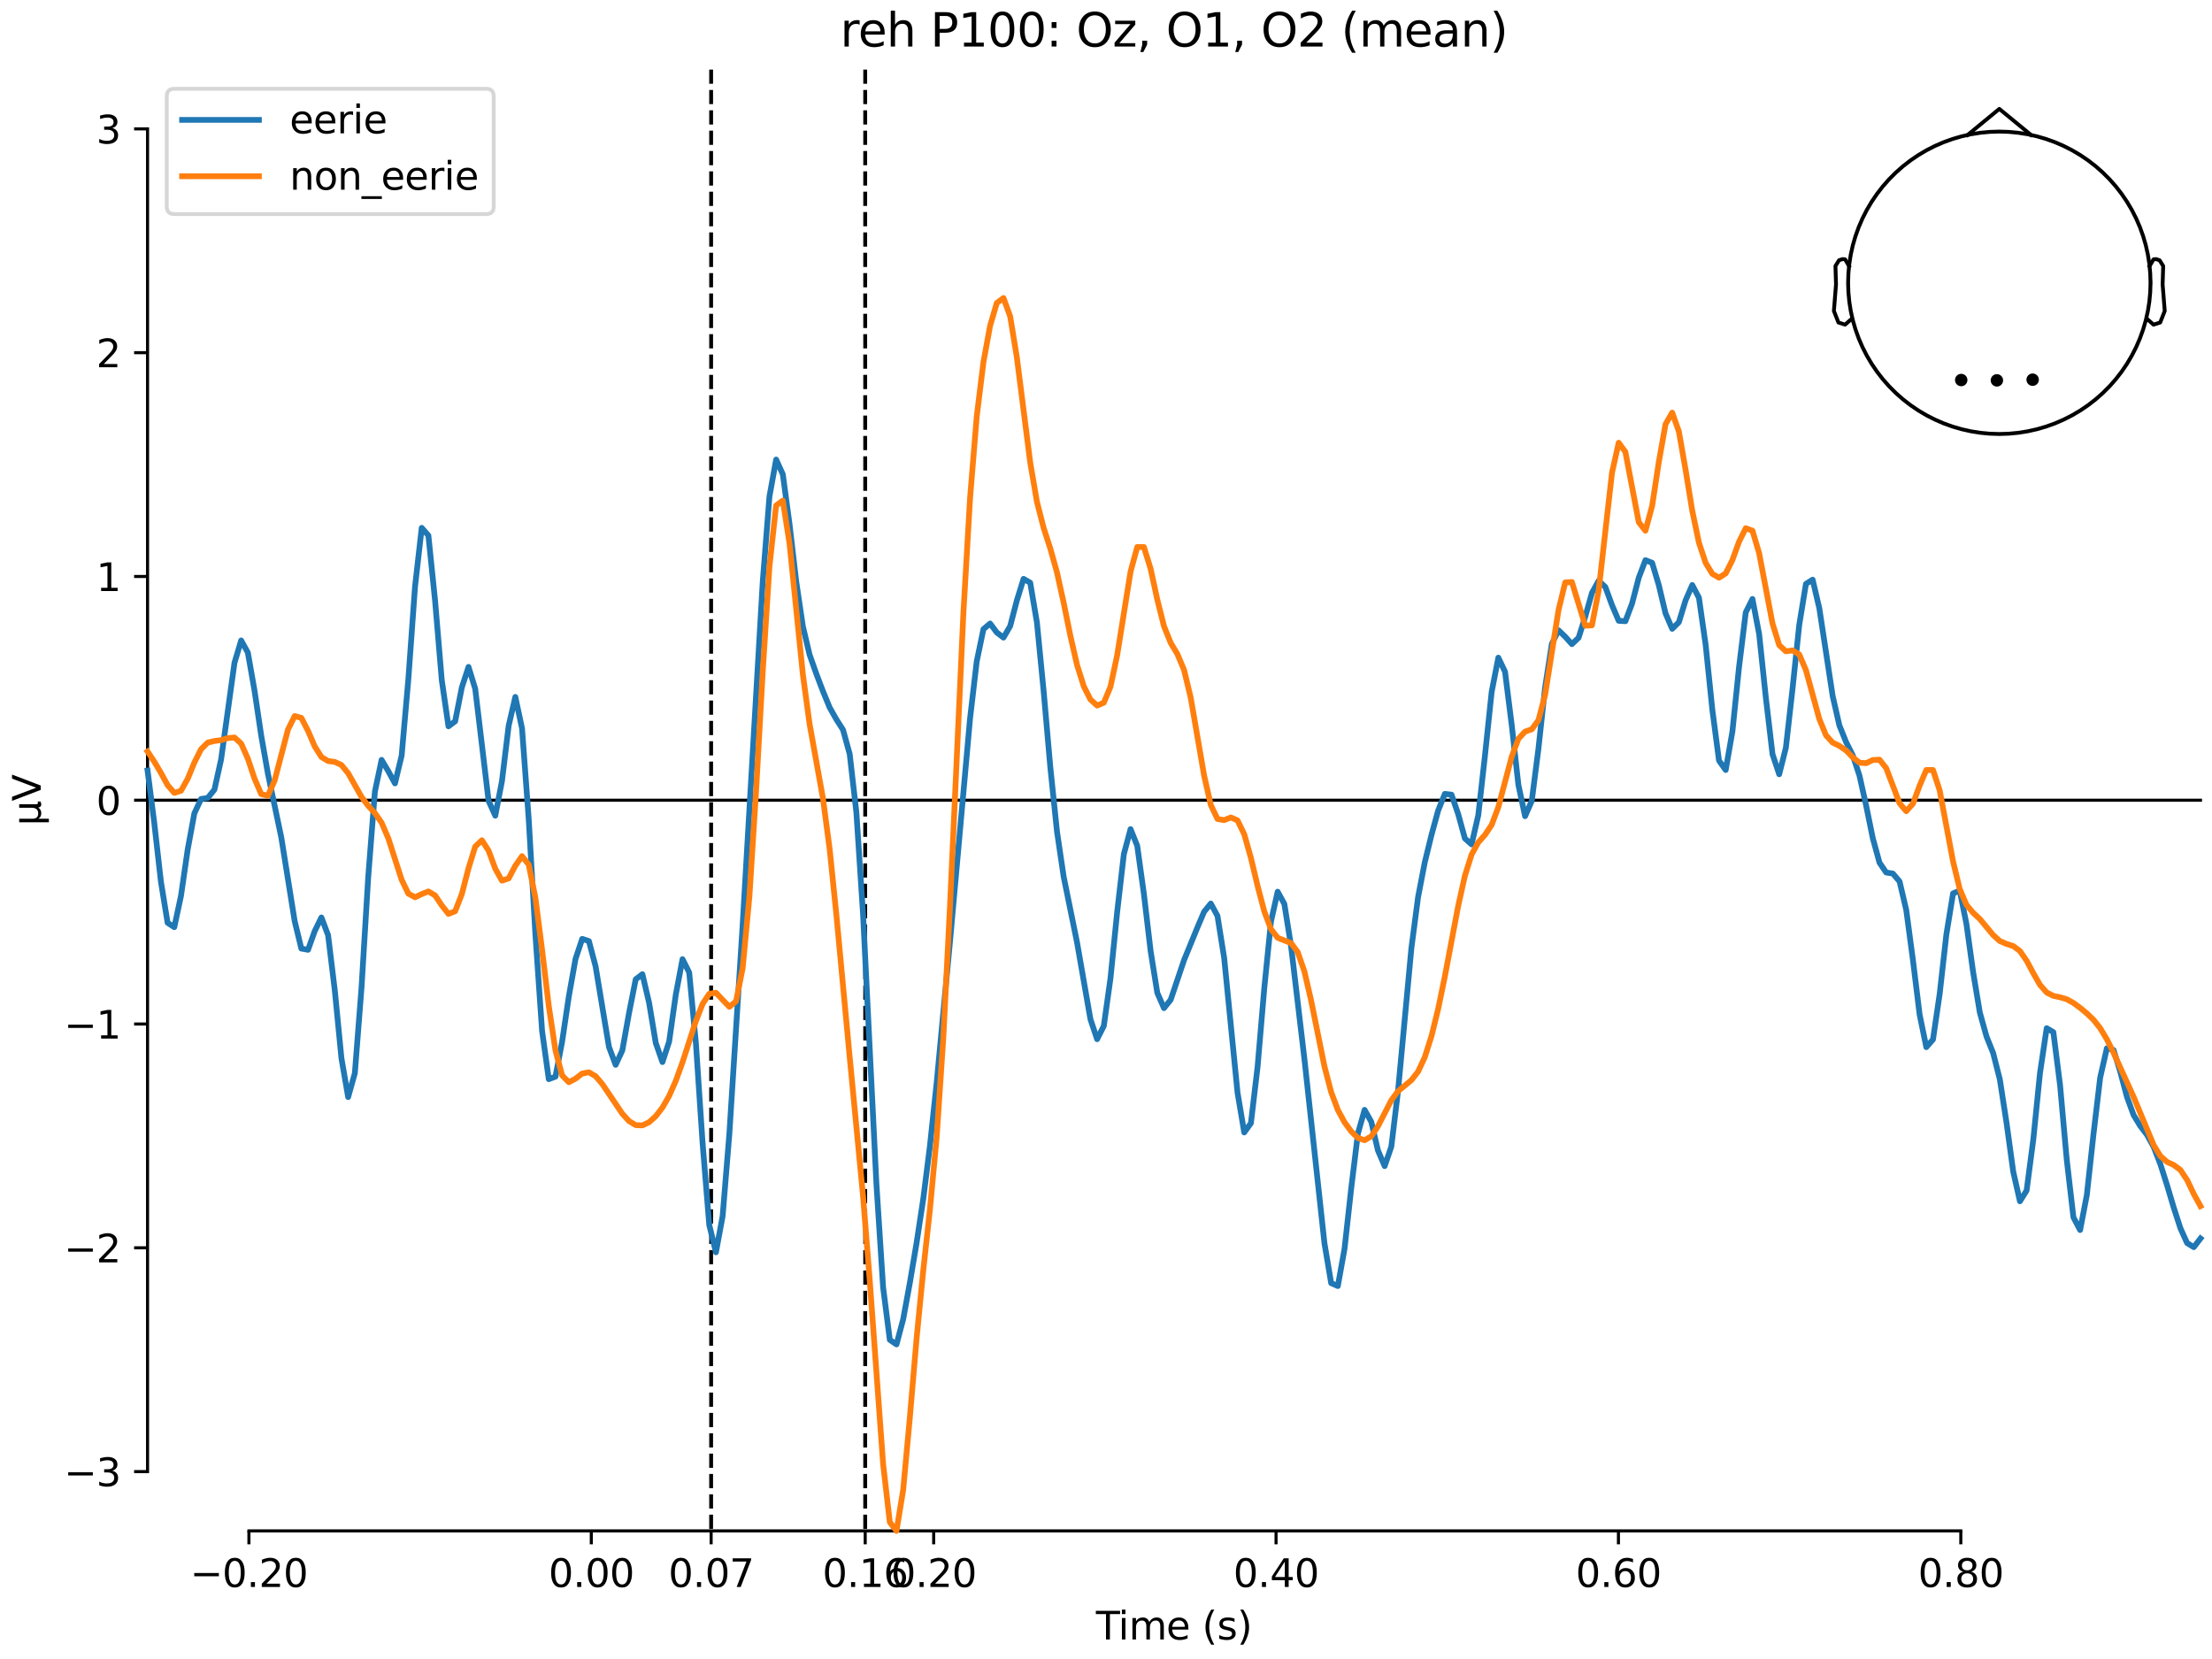 <?xml version="1.0" encoding="utf-8" standalone="no"?>
<!DOCTYPE svg PUBLIC "-//W3C//DTD SVG 1.1//EN"
  "http://www.w3.org/Graphics/SVG/1.1/DTD/svg11.dtd">
<svg xmlns:xlink="http://www.w3.org/1999/xlink" width="576pt" height="432pt" viewBox="0 0 576 432" xmlns="http://www.w3.org/2000/svg" version="1.1">
 <defs>
  <style type="text/css">*{stroke-linejoin: round; stroke-linecap: butt}</style>
 </defs>
 <g id="figure_1">
  <g id="patch_1">
   <path d="M 0 432 
L 576 432 
L 576 0 
L 0 0 
z
" style="fill: #ffffff"/>
  </g>
  <g id="axes_1">
   <g id="patch_2">
    <path d="M 38.421 398.644 
L 573 398.644 
L 573 18.118 
L 38.421 18.118 
L 38.421 398.644 
z
" style="fill: none; opacity: 0"/>
   </g>
   <g id="patch_3">
    <path d="M 38.421 383.195 
L 38.421 33.567 
" style="fill: none; stroke: #000000; stroke-width: 0.8; stroke-linejoin: miter; stroke-linecap: square"/>
   </g>
   <g id="LineCollection_1">
    <path d="M 185.177 18.118 
L 185.177 398.644 
" clip-path="url(#p9380b1e194)" style="fill: none; stroke-dasharray: 3.7,1.6; stroke-dashoffset: 0; stroke: #000000"/>
    <path d="M 225.297 18.118 
L 225.297 398.644 
" clip-path="url(#p9380b1e194)" style="fill: none; stroke-dasharray: 3.7,1.6; stroke-dashoffset: 0; stroke: #000000"/>
   </g>
   <g id="matplotlib.axis_1">
    <g id="xtick_1">
     <g id="line2d_1">
      <defs>
       <path id="m69a6b2be8e" d="M 0 0 
L 0 3.5 
" style="stroke: #000000; stroke-width: 0.8"/>
      </defs>
      <g>
       <use xlink:href="#m69a6b2be8e" x="64.819" y="398.644" style="stroke: #000000; stroke-width: 0.8"/>
      </g>
     </g>
     <g id="text_1">
      <!-- −0.20 -->
      <g transform="translate(49.496 413.242) scale(0.1 -0.1)">
       <defs>
        <path id="DejaVuSans-2212" d="M 678 2272 
L 4684 2272 
L 4684 1741 
L 678 1741 
L 678 2272 
z
" transform="scale(0.016)"/>
        <path id="DejaVuSans-30" d="M 2034 4250 
Q 1547 4250 1301 3770 
Q 1056 3291 1056 2328 
Q 1056 1369 1301 889 
Q 1547 409 2034 409 
Q 2525 409 2770 889 
Q 3016 1369 3016 2328 
Q 3016 3291 2770 3770 
Q 2525 4250 2034 4250 
z
M 2034 4750 
Q 2819 4750 3233 4129 
Q 3647 3509 3647 2328 
Q 3647 1150 3233 529 
Q 2819 -91 2034 -91 
Q 1250 -91 836 529 
Q 422 1150 422 2328 
Q 422 3509 836 4129 
Q 1250 4750 2034 4750 
z
" transform="scale(0.016)"/>
        <path id="DejaVuSans-2e" d="M 684 794 
L 1344 794 
L 1344 0 
L 684 0 
L 684 794 
z
" transform="scale(0.016)"/>
        <path id="DejaVuSans-32" d="M 1228 531 
L 3431 531 
L 3431 0 
L 469 0 
L 469 531 
Q 828 903 1448 1529 
Q 2069 2156 2228 2338 
Q 2531 2678 2651 2914 
Q 2772 3150 2772 3378 
Q 2772 3750 2511 3984 
Q 2250 4219 1831 4219 
Q 1534 4219 1204 4116 
Q 875 4013 500 3803 
L 500 4441 
Q 881 4594 1212 4672 
Q 1544 4750 1819 4750 
Q 2544 4750 2975 4387 
Q 3406 4025 3406 3419 
Q 3406 3131 3298 2873 
Q 3191 2616 2906 2266 
Q 2828 2175 2409 1742 
Q 1991 1309 1228 531 
z
" transform="scale(0.016)"/>
       </defs>
       <use xlink:href="#DejaVuSans-2212"/>
       <use xlink:href="#DejaVuSans-30" transform="translate(83.789 0)"/>
       <use xlink:href="#DejaVuSans-2e" transform="translate(147.412 0)"/>
       <use xlink:href="#DejaVuSans-32" transform="translate(179.199 0)"/>
       <use xlink:href="#DejaVuSans-30" transform="translate(242.822 0)"/>
      </g>
     </g>
    </g>
    <g id="xtick_2">
     <g id="line2d_2">
      <g>
       <use xlink:href="#m69a6b2be8e" x="153.973" y="398.644" style="stroke: #000000; stroke-width: 0.8"/>
      </g>
     </g>
     <g id="text_2">
      <!-- 0.00 -->
      <g transform="translate(142.84 413.242) scale(0.1 -0.1)">
       <use xlink:href="#DejaVuSans-30"/>
       <use xlink:href="#DejaVuSans-2e" transform="translate(63.623 0)"/>
       <use xlink:href="#DejaVuSans-30" transform="translate(95.41 0)"/>
       <use xlink:href="#DejaVuSans-30" transform="translate(159.033 0)"/>
      </g>
     </g>
    </g>
    <g id="xtick_3">
     <g id="line2d_3">
      <g>
       <use xlink:href="#m69a6b2be8e" x="185.177" y="398.644" style="stroke: #000000; stroke-width: 0.8"/>
      </g>
     </g>
     <g id="text_3">
      <!-- 0.07 -->
      <g transform="translate(174.045 413.242) scale(0.1 -0.1)">
       <defs>
        <path id="DejaVuSans-37" d="M 525 4666 
L 3525 4666 
L 3525 4397 
L 1831 0 
L 1172 0 
L 2766 4134 
L 525 4134 
L 525 4666 
z
" transform="scale(0.016)"/>
       </defs>
       <use xlink:href="#DejaVuSans-30"/>
       <use xlink:href="#DejaVuSans-2e" transform="translate(63.623 0)"/>
       <use xlink:href="#DejaVuSans-30" transform="translate(95.41 0)"/>
       <use xlink:href="#DejaVuSans-37" transform="translate(159.033 0)"/>
      </g>
     </g>
    </g>
    <g id="xtick_4">
     <g id="line2d_4">
      <g>
       <use xlink:href="#m69a6b2be8e" x="225.297" y="398.644" style="stroke: #000000; stroke-width: 0.8"/>
      </g>
     </g>
     <g id="text_4">
      <!-- 0.16 -->
      <g transform="translate(214.164 413.242) scale(0.1 -0.1)">
       <defs>
        <path id="DejaVuSans-31" d="M 794 531 
L 1825 531 
L 1825 4091 
L 703 3866 
L 703 4441 
L 1819 4666 
L 2450 4666 
L 2450 531 
L 3481 531 
L 3481 0 
L 794 0 
L 794 531 
z
" transform="scale(0.016)"/>
        <path id="DejaVuSans-36" d="M 2113 2584 
Q 1688 2584 1439 2293 
Q 1191 2003 1191 1497 
Q 1191 994 1439 701 
Q 1688 409 2113 409 
Q 2538 409 2786 701 
Q 3034 994 3034 1497 
Q 3034 2003 2786 2293 
Q 2538 2584 2113 2584 
z
M 3366 4563 
L 3366 3988 
Q 3128 4100 2886 4159 
Q 2644 4219 2406 4219 
Q 1781 4219 1451 3797 
Q 1122 3375 1075 2522 
Q 1259 2794 1537 2939 
Q 1816 3084 2150 3084 
Q 2853 3084 3261 2657 
Q 3669 2231 3669 1497 
Q 3669 778 3244 343 
Q 2819 -91 2113 -91 
Q 1303 -91 875 529 
Q 447 1150 447 2328 
Q 447 3434 972 4092 
Q 1497 4750 2381 4750 
Q 2619 4750 2861 4703 
Q 3103 4656 3366 4563 
z
" transform="scale(0.016)"/>
       </defs>
       <use xlink:href="#DejaVuSans-30"/>
       <use xlink:href="#DejaVuSans-2e" transform="translate(63.623 0)"/>
       <use xlink:href="#DejaVuSans-31" transform="translate(95.41 0)"/>
       <use xlink:href="#DejaVuSans-36" transform="translate(159.033 0)"/>
      </g>
     </g>
    </g>
    <g id="xtick_5">
     <g id="line2d_5">
      <g>
       <use xlink:href="#m69a6b2be8e" x="243.128" y="398.644" style="stroke: #000000; stroke-width: 0.8"/>
      </g>
     </g>
     <g id="text_5">
      <!-- 0.20 -->
      <g transform="translate(231.995 413.242) scale(0.1 -0.1)">
       <use xlink:href="#DejaVuSans-30"/>
       <use xlink:href="#DejaVuSans-2e" transform="translate(63.623 0)"/>
       <use xlink:href="#DejaVuSans-32" transform="translate(95.41 0)"/>
       <use xlink:href="#DejaVuSans-30" transform="translate(159.033 0)"/>
      </g>
     </g>
    </g>
    <g id="xtick_6">
     <g id="line2d_6">
      <g>
       <use xlink:href="#m69a6b2be8e" x="332.282" y="398.644" style="stroke: #000000; stroke-width: 0.8"/>
      </g>
     </g>
     <g id="text_6">
      <!-- 0.40 -->
      <g transform="translate(321.15 413.242) scale(0.1 -0.1)">
       <defs>
        <path id="DejaVuSans-34" d="M 2419 4116 
L 825 1625 
L 2419 1625 
L 2419 4116 
z
M 2253 4666 
L 3047 4666 
L 3047 1625 
L 3713 1625 
L 3713 1100 
L 3047 1100 
L 3047 0 
L 2419 0 
L 2419 1100 
L 313 1100 
L 313 1709 
L 2253 4666 
z
" transform="scale(0.016)"/>
       </defs>
       <use xlink:href="#DejaVuSans-30"/>
       <use xlink:href="#DejaVuSans-2e" transform="translate(63.623 0)"/>
       <use xlink:href="#DejaVuSans-34" transform="translate(95.41 0)"/>
       <use xlink:href="#DejaVuSans-30" transform="translate(159.033 0)"/>
      </g>
     </g>
    </g>
    <g id="xtick_7">
     <g id="line2d_7">
      <g>
       <use xlink:href="#m69a6b2be8e" x="421.437" y="398.644" style="stroke: #000000; stroke-width: 0.8"/>
      </g>
     </g>
     <g id="text_7">
      <!-- 0.60 -->
      <g transform="translate(410.304 413.242) scale(0.1 -0.1)">
       <use xlink:href="#DejaVuSans-30"/>
       <use xlink:href="#DejaVuSans-2e" transform="translate(63.623 0)"/>
       <use xlink:href="#DejaVuSans-36" transform="translate(95.41 0)"/>
       <use xlink:href="#DejaVuSans-30" transform="translate(159.033 0)"/>
      </g>
     </g>
    </g>
    <g id="xtick_8">
     <g id="line2d_8">
      <g>
       <use xlink:href="#m69a6b2be8e" x="510.592" y="398.644" style="stroke: #000000; stroke-width: 0.8"/>
      </g>
     </g>
     <g id="text_8">
      <!-- 0.80 -->
      <g transform="translate(499.459 413.242) scale(0.1 -0.1)">
       <defs>
        <path id="DejaVuSans-38" d="M 2034 2216 
Q 1584 2216 1326 1975 
Q 1069 1734 1069 1313 
Q 1069 891 1326 650 
Q 1584 409 2034 409 
Q 2484 409 2743 651 
Q 3003 894 3003 1313 
Q 3003 1734 2745 1975 
Q 2488 2216 2034 2216 
z
M 1403 2484 
Q 997 2584 770 2862 
Q 544 3141 544 3541 
Q 544 4100 942 4425 
Q 1341 4750 2034 4750 
Q 2731 4750 3128 4425 
Q 3525 4100 3525 3541 
Q 3525 3141 3298 2862 
Q 3072 2584 2669 2484 
Q 3125 2378 3379 2068 
Q 3634 1759 3634 1313 
Q 3634 634 3220 271 
Q 2806 -91 2034 -91 
Q 1263 -91 848 271 
Q 434 634 434 1313 
Q 434 1759 690 2068 
Q 947 2378 1403 2484 
z
M 1172 3481 
Q 1172 3119 1398 2916 
Q 1625 2713 2034 2713 
Q 2441 2713 2670 2916 
Q 2900 3119 2900 3481 
Q 2900 3844 2670 4047 
Q 2441 4250 2034 4250 
Q 1625 4250 1398 4047 
Q 1172 3844 1172 3481 
z
" transform="scale(0.016)"/>
       </defs>
       <use xlink:href="#DejaVuSans-30"/>
       <use xlink:href="#DejaVuSans-2e" transform="translate(63.623 0)"/>
       <use xlink:href="#DejaVuSans-38" transform="translate(95.41 0)"/>
       <use xlink:href="#DejaVuSans-30" transform="translate(159.033 0)"/>
      </g>
     </g>
    </g>
    <g id="text_9">
     <!-- Time (s) -->
     <g transform="translate(285.381 426.92) scale(0.1 -0.1)">
      <defs>
       <path id="DejaVuSans-54" d="M -19 4666 
L 3928 4666 
L 3928 4134 
L 2272 4134 
L 2272 0 
L 1638 0 
L 1638 4134 
L -19 4134 
L -19 4666 
z
" transform="scale(0.016)"/>
       <path id="DejaVuSans-69" d="M 603 3500 
L 1178 3500 
L 1178 0 
L 603 0 
L 603 3500 
z
M 603 4863 
L 1178 4863 
L 1178 4134 
L 603 4134 
L 603 4863 
z
" transform="scale(0.016)"/>
       <path id="DejaVuSans-6d" d="M 3328 2828 
Q 3544 3216 3844 3400 
Q 4144 3584 4550 3584 
Q 5097 3584 5394 3201 
Q 5691 2819 5691 2113 
L 5691 0 
L 5113 0 
L 5113 2094 
Q 5113 2597 4934 2840 
Q 4756 3084 4391 3084 
Q 3944 3084 3684 2787 
Q 3425 2491 3425 1978 
L 3425 0 
L 2847 0 
L 2847 2094 
Q 2847 2600 2669 2842 
Q 2491 3084 2119 3084 
Q 1678 3084 1418 2786 
Q 1159 2488 1159 1978 
L 1159 0 
L 581 0 
L 581 3500 
L 1159 3500 
L 1159 2956 
Q 1356 3278 1631 3431 
Q 1906 3584 2284 3584 
Q 2666 3584 2933 3390 
Q 3200 3197 3328 2828 
z
" transform="scale(0.016)"/>
       <path id="DejaVuSans-65" d="M 3597 1894 
L 3597 1613 
L 953 1613 
Q 991 1019 1311 708 
Q 1631 397 2203 397 
Q 2534 397 2845 478 
Q 3156 559 3463 722 
L 3463 178 
Q 3153 47 2828 -22 
Q 2503 -91 2169 -91 
Q 1331 -91 842 396 
Q 353 884 353 1716 
Q 353 2575 817 3079 
Q 1281 3584 2069 3584 
Q 2775 3584 3186 3129 
Q 3597 2675 3597 1894 
z
M 3022 2063 
Q 3016 2534 2758 2815 
Q 2500 3097 2075 3097 
Q 1594 3097 1305 2825 
Q 1016 2553 972 2059 
L 3022 2063 
z
" transform="scale(0.016)"/>
       <path id="DejaVuSans-20" transform="scale(0.016)"/>
       <path id="DejaVuSans-28" d="M 1984 4856 
Q 1566 4138 1362 3434 
Q 1159 2731 1159 2009 
Q 1159 1288 1364 580 
Q 1569 -128 1984 -844 
L 1484 -844 
Q 1016 -109 783 600 
Q 550 1309 550 2009 
Q 550 2706 781 3412 
Q 1013 4119 1484 4856 
L 1984 4856 
z
" transform="scale(0.016)"/>
       <path id="DejaVuSans-73" d="M 2834 3397 
L 2834 2853 
Q 2591 2978 2328 3040 
Q 2066 3103 1784 3103 
Q 1356 3103 1142 2972 
Q 928 2841 928 2578 
Q 928 2378 1081 2264 
Q 1234 2150 1697 2047 
L 1894 2003 
Q 2506 1872 2764 1633 
Q 3022 1394 3022 966 
Q 3022 478 2636 193 
Q 2250 -91 1575 -91 
Q 1294 -91 989 -36 
Q 684 19 347 128 
L 347 722 
Q 666 556 975 473 
Q 1284 391 1588 391 
Q 1994 391 2212 530 
Q 2431 669 2431 922 
Q 2431 1156 2273 1281 
Q 2116 1406 1581 1522 
L 1381 1569 
Q 847 1681 609 1914 
Q 372 2147 372 2553 
Q 372 3047 722 3315 
Q 1072 3584 1716 3584 
Q 2034 3584 2315 3537 
Q 2597 3491 2834 3397 
z
" transform="scale(0.016)"/>
       <path id="DejaVuSans-29" d="M 513 4856 
L 1013 4856 
Q 1481 4119 1714 3412 
Q 1947 2706 1947 2009 
Q 1947 1309 1714 600 
Q 1481 -109 1013 -844 
L 513 -844 
Q 928 -128 1133 580 
Q 1338 1288 1338 2009 
Q 1338 2731 1133 3434 
Q 928 4138 513 4856 
z
" transform="scale(0.016)"/>
      </defs>
      <use xlink:href="#DejaVuSans-54"/>
      <use xlink:href="#DejaVuSans-69" transform="translate(57.959 0)"/>
      <use xlink:href="#DejaVuSans-6d" transform="translate(85.742 0)"/>
      <use xlink:href="#DejaVuSans-65" transform="translate(183.154 0)"/>
      <use xlink:href="#DejaVuSans-20" transform="translate(244.678 0)"/>
      <use xlink:href="#DejaVuSans-28" transform="translate(276.465 0)"/>
      <use xlink:href="#DejaVuSans-73" transform="translate(315.479 0)"/>
      <use xlink:href="#DejaVuSans-29" transform="translate(367.578 0)"/>
     </g>
    </g>
   </g>
   <g id="matplotlib.axis_2">
    <g id="ytick_1">
     <g id="line2d_9">
      <defs>
       <path id="me3b03ff82f" d="M 0 0 
L -3.5 0 
" style="stroke: #000000; stroke-width: 0.8"/>
      </defs>
      <g>
       <use xlink:href="#me3b03ff82f" x="38.421" y="383.195" style="stroke: #000000; stroke-width: 0.8"/>
      </g>
     </g>
     <g id="text_10">
      <!-- −3 -->
      <g transform="translate(16.678 386.994) scale(0.1 -0.1)">
       <defs>
        <path id="DejaVuSans-33" d="M 2597 2516 
Q 3050 2419 3304 2112 
Q 3559 1806 3559 1356 
Q 3559 666 3084 287 
Q 2609 -91 1734 -91 
Q 1441 -91 1130 -33 
Q 819 25 488 141 
L 488 750 
Q 750 597 1062 519 
Q 1375 441 1716 441 
Q 2309 441 2620 675 
Q 2931 909 2931 1356 
Q 2931 1769 2642 2001 
Q 2353 2234 1838 2234 
L 1294 2234 
L 1294 2753 
L 1863 2753 
Q 2328 2753 2575 2939 
Q 2822 3125 2822 3475 
Q 2822 3834 2567 4026 
Q 2313 4219 1838 4219 
Q 1578 4219 1281 4162 
Q 984 4106 628 3988 
L 628 4550 
Q 988 4650 1302 4700 
Q 1616 4750 1894 4750 
Q 2613 4750 3031 4423 
Q 3450 4097 3450 3541 
Q 3450 3153 3228 2886 
Q 3006 2619 2597 2516 
z
" transform="scale(0.016)"/>
       </defs>
       <use xlink:href="#DejaVuSans-2212"/>
       <use xlink:href="#DejaVuSans-33" transform="translate(83.789 0)"/>
      </g>
     </g>
    </g>
    <g id="ytick_2">
     <g id="line2d_10">
      <g>
       <use xlink:href="#me3b03ff82f" x="38.421" y="324.923" style="stroke: #000000; stroke-width: 0.8"/>
      </g>
     </g>
     <g id="text_11">
      <!-- −2 -->
      <g transform="translate(16.678 328.723) scale(0.1 -0.1)">
       <use xlink:href="#DejaVuSans-2212"/>
       <use xlink:href="#DejaVuSans-32" transform="translate(83.789 0)"/>
      </g>
     </g>
    </g>
    <g id="ytick_3">
     <g id="line2d_11">
      <g>
       <use xlink:href="#me3b03ff82f" x="38.421" y="266.652" style="stroke: #000000; stroke-width: 0.8"/>
      </g>
     </g>
     <g id="text_12">
      <!-- −1 -->
      <g transform="translate(16.678 270.451) scale(0.1 -0.1)">
       <use xlink:href="#DejaVuSans-2212"/>
       <use xlink:href="#DejaVuSans-31" transform="translate(83.789 0)"/>
      </g>
     </g>
    </g>
    <g id="ytick_4">
     <g id="line2d_12">
      <g>
       <use xlink:href="#me3b03ff82f" x="38.421" y="208.381" style="stroke: #000000; stroke-width: 0.8"/>
      </g>
     </g>
     <g id="text_13">
      <!-- 0 -->
      <g transform="translate(25.058 212.18) scale(0.1 -0.1)">
       <use xlink:href="#DejaVuSans-30"/>
      </g>
     </g>
    </g>
    <g id="ytick_5">
     <g id="line2d_13">
      <g>
       <use xlink:href="#me3b03ff82f" x="38.421" y="150.11" style="stroke: #000000; stroke-width: 0.8"/>
      </g>
     </g>
     <g id="text_14">
      <!-- 1 -->
      <g transform="translate(25.058 153.909) scale(0.1 -0.1)">
       <use xlink:href="#DejaVuSans-31"/>
      </g>
     </g>
    </g>
    <g id="ytick_6">
     <g id="line2d_14">
      <g>
       <use xlink:href="#me3b03ff82f" x="38.421" y="91.838" style="stroke: #000000; stroke-width: 0.8"/>
      </g>
     </g>
     <g id="text_15">
      <!-- 2 -->
      <g transform="translate(25.058 95.638) scale(0.1 -0.1)">
       <use xlink:href="#DejaVuSans-32"/>
      </g>
     </g>
    </g>
    <g id="ytick_7">
     <g id="line2d_15">
      <g>
       <use xlink:href="#me3b03ff82f" x="38.421" y="33.567" style="stroke: #000000; stroke-width: 0.8"/>
      </g>
     </g>
     <g id="text_16">
      <!-- 3 -->
      <g transform="translate(25.058 37.366) scale(0.1 -0.1)">
       <use xlink:href="#DejaVuSans-33"/>
      </g>
     </g>
    </g>
    <g id="text_17">
     <!-- µV -->
     <g transform="translate(10.599 214.982) rotate(-90) scale(0.1 -0.1)">
      <defs>
       <path id="DejaVuSans-b5" d="M 544 -1331 
L 544 3500 
L 1119 3500 
L 1119 1325 
Q 1119 872 1334 640 
Q 1550 409 1972 409 
Q 2434 409 2667 671 
Q 2900 934 2900 1459 
L 2900 3500 
L 3475 3500 
L 3475 806 
Q 3475 619 3529 530 
Q 3584 441 3700 441 
Q 3728 441 3778 458 
Q 3828 475 3916 513 
L 3916 50 
Q 3788 -22 3673 -56 
Q 3559 -91 3450 -91 
Q 3234 -91 3106 31 
Q 2978 153 2931 403 
Q 2775 156 2548 32 
Q 2322 -91 2016 -91 
Q 1697 -91 1473 31 
Q 1250 153 1119 397 
L 1119 -1331 
L 544 -1331 
z
" transform="scale(0.016)"/>
       <path id="DejaVuSans-56" d="M 1831 0 
L 50 4666 
L 709 4666 
L 2188 738 
L 3669 4666 
L 4325 4666 
L 2547 0 
L 1831 0 
z
" transform="scale(0.016)"/>
      </defs>
      <use xlink:href="#DejaVuSans-b5"/>
      <use xlink:href="#DejaVuSans-56" transform="translate(63.623 0)"/>
     </g>
    </g>
   </g>
   <g id="patch_4">
    <path d="M 64.819 398.644 
L 510.592 398.644 
" style="fill: none; stroke: #000000; stroke-width: 0.8; stroke-linejoin: miter; stroke-linecap: square"/>
   </g>
   <g id="patch_5">
    <path d="M 38.421 208.381 
L 573 208.381 
" style="fill: none; stroke: #000000; stroke-width: 0.8; stroke-linejoin: miter; stroke-linecap: square"/>
   </g>
   <g id="text_18">
    <!-- reh P100: Oz, O1, O2 (mean) -->
    <g transform="translate(218.794 12.118) scale(0.12 -0.12)">
     <defs>
      <path id="DejaVuSans-72" d="M 2631 2963 
Q 2534 3019 2420 3045 
Q 2306 3072 2169 3072 
Q 1681 3072 1420 2755 
Q 1159 2438 1159 1844 
L 1159 0 
L 581 0 
L 581 3500 
L 1159 3500 
L 1159 2956 
Q 1341 3275 1631 3429 
Q 1922 3584 2338 3584 
Q 2397 3584 2469 3576 
Q 2541 3569 2628 3553 
L 2631 2963 
z
" transform="scale(0.016)"/>
      <path id="DejaVuSans-68" d="M 3513 2113 
L 3513 0 
L 2938 0 
L 2938 2094 
Q 2938 2591 2744 2837 
Q 2550 3084 2163 3084 
Q 1697 3084 1428 2787 
Q 1159 2491 1159 1978 
L 1159 0 
L 581 0 
L 581 4863 
L 1159 4863 
L 1159 2956 
Q 1366 3272 1645 3428 
Q 1925 3584 2291 3584 
Q 2894 3584 3203 3211 
Q 3513 2838 3513 2113 
z
" transform="scale(0.016)"/>
      <path id="DejaVuSans-50" d="M 1259 4147 
L 1259 2394 
L 2053 2394 
Q 2494 2394 2734 2622 
Q 2975 2850 2975 3272 
Q 2975 3691 2734 3919 
Q 2494 4147 2053 4147 
L 1259 4147 
z
M 628 4666 
L 2053 4666 
Q 2838 4666 3239 4311 
Q 3641 3956 3641 3272 
Q 3641 2581 3239 2228 
Q 2838 1875 2053 1875 
L 1259 1875 
L 1259 0 
L 628 0 
L 628 4666 
z
" transform="scale(0.016)"/>
      <path id="DejaVuSans-3a" d="M 750 794 
L 1409 794 
L 1409 0 
L 750 0 
L 750 794 
z
M 750 3309 
L 1409 3309 
L 1409 2516 
L 750 2516 
L 750 3309 
z
" transform="scale(0.016)"/>
      <path id="DejaVuSans-4f" d="M 2522 4238 
Q 1834 4238 1429 3725 
Q 1025 3213 1025 2328 
Q 1025 1447 1429 934 
Q 1834 422 2522 422 
Q 3209 422 3611 934 
Q 4013 1447 4013 2328 
Q 4013 3213 3611 3725 
Q 3209 4238 2522 4238 
z
M 2522 4750 
Q 3503 4750 4090 4092 
Q 4678 3434 4678 2328 
Q 4678 1225 4090 567 
Q 3503 -91 2522 -91 
Q 1538 -91 948 565 
Q 359 1222 359 2328 
Q 359 3434 948 4092 
Q 1538 4750 2522 4750 
z
" transform="scale(0.016)"/>
      <path id="DejaVuSans-7a" d="M 353 3500 
L 3084 3500 
L 3084 2975 
L 922 459 
L 3084 459 
L 3084 0 
L 275 0 
L 275 525 
L 2438 3041 
L 353 3041 
L 353 3500 
z
" transform="scale(0.016)"/>
      <path id="DejaVuSans-2c" d="M 750 794 
L 1409 794 
L 1409 256 
L 897 -744 
L 494 -744 
L 750 256 
L 750 794 
z
" transform="scale(0.016)"/>
      <path id="DejaVuSans-61" d="M 2194 1759 
Q 1497 1759 1228 1600 
Q 959 1441 959 1056 
Q 959 750 1161 570 
Q 1363 391 1709 391 
Q 2188 391 2477 730 
Q 2766 1069 2766 1631 
L 2766 1759 
L 2194 1759 
z
M 3341 1997 
L 3341 0 
L 2766 0 
L 2766 531 
Q 2569 213 2275 61 
Q 1981 -91 1556 -91 
Q 1019 -91 701 211 
Q 384 513 384 1019 
Q 384 1609 779 1909 
Q 1175 2209 1959 2209 
L 2766 2209 
L 2766 2266 
Q 2766 2663 2505 2880 
Q 2244 3097 1772 3097 
Q 1472 3097 1187 3025 
Q 903 2953 641 2809 
L 641 3341 
Q 956 3463 1253 3523 
Q 1550 3584 1831 3584 
Q 2591 3584 2966 3190 
Q 3341 2797 3341 1997 
z
" transform="scale(0.016)"/>
      <path id="DejaVuSans-6e" d="M 3513 2113 
L 3513 0 
L 2938 0 
L 2938 2094 
Q 2938 2591 2744 2837 
Q 2550 3084 2163 3084 
Q 1697 3084 1428 2787 
Q 1159 2491 1159 1978 
L 1159 0 
L 581 0 
L 581 3500 
L 1159 3500 
L 1159 2956 
Q 1366 3272 1645 3428 
Q 1925 3584 2291 3584 
Q 2894 3584 3203 3211 
Q 3513 2838 3513 2113 
z
" transform="scale(0.016)"/>
     </defs>
     <use xlink:href="#DejaVuSans-72"/>
     <use xlink:href="#DejaVuSans-65" transform="translate(38.863 0)"/>
     <use xlink:href="#DejaVuSans-68" transform="translate(100.387 0)"/>
     <use xlink:href="#DejaVuSans-20" transform="translate(163.766 0)"/>
     <use xlink:href="#DejaVuSans-50" transform="translate(195.553 0)"/>
     <use xlink:href="#DejaVuSans-31" transform="translate(255.855 0)"/>
     <use xlink:href="#DejaVuSans-30" transform="translate(319.479 0)"/>
     <use xlink:href="#DejaVuSans-30" transform="translate(383.102 0)"/>
     <use xlink:href="#DejaVuSans-3a" transform="translate(446.725 0)"/>
     <use xlink:href="#DejaVuSans-20" transform="translate(480.416 0)"/>
     <use xlink:href="#DejaVuSans-4f" transform="translate(512.203 0)"/>
     <use xlink:href="#DejaVuSans-7a" transform="translate(590.914 0)"/>
     <use xlink:href="#DejaVuSans-2c" transform="translate(643.404 0)"/>
     <use xlink:href="#DejaVuSans-20" transform="translate(675.191 0)"/>
     <use xlink:href="#DejaVuSans-4f" transform="translate(706.979 0)"/>
     <use xlink:href="#DejaVuSans-31" transform="translate(785.689 0)"/>
     <use xlink:href="#DejaVuSans-2c" transform="translate(849.312 0)"/>
     <use xlink:href="#DejaVuSans-20" transform="translate(881.1 0)"/>
     <use xlink:href="#DejaVuSans-4f" transform="translate(912.887 0)"/>
     <use xlink:href="#DejaVuSans-32" transform="translate(991.598 0)"/>
     <use xlink:href="#DejaVuSans-20" transform="translate(1055.221 0)"/>
     <use xlink:href="#DejaVuSans-28" transform="translate(1087.008 0)"/>
     <use xlink:href="#DejaVuSans-6d" transform="translate(1126.021 0)"/>
     <use xlink:href="#DejaVuSans-65" transform="translate(1223.434 0)"/>
     <use xlink:href="#DejaVuSans-61" transform="translate(1284.957 0)"/>
     <use xlink:href="#DejaVuSans-6e" transform="translate(1346.236 0)"/>
     <use xlink:href="#DejaVuSans-29" transform="translate(1409.615 0)"/>
    </g>
   </g>
   <g id="legend_1">
    <g id="patch_6">
     <path d="M 45.421 55.753 
L 126.563 55.753 
Q 128.563 55.753 128.563 53.753 
L 128.563 25.118 
Q 128.563 23.118 126.563 23.118 
L 45.421 23.118 
Q 43.421 23.118 43.421 25.118 
L 43.421 53.753 
Q 43.421 55.753 45.421 55.753 
z
" style="fill: #ffffff; opacity: 0.8; stroke: #cccccc; stroke-linejoin: miter"/>
    </g>
    <g id="line2d_16">
     <path d="M 47.421 31.217 
L 57.421 31.217 
L 67.421 31.217 
" style="fill: none; stroke: #1f77b4; stroke-width: 1.5; stroke-linecap: square"/>
    </g>
    <g id="text_19">
     <!-- eerie -->
     <g transform="translate(75.421 34.717) scale(0.1 -0.1)">
      <use xlink:href="#DejaVuSans-65"/>
      <use xlink:href="#DejaVuSans-65" transform="translate(61.523 0)"/>
      <use xlink:href="#DejaVuSans-72" transform="translate(123.047 0)"/>
      <use xlink:href="#DejaVuSans-69" transform="translate(164.16 0)"/>
      <use xlink:href="#DejaVuSans-65" transform="translate(191.943 0)"/>
     </g>
    </g>
    <g id="line2d_17">
     <path d="M 47.421 45.895 
L 57.421 45.895 
L 67.421 45.895 
" style="fill: none; stroke: #ff7f0e; stroke-width: 1.5; stroke-linecap: square"/>
    </g>
    <g id="text_20">
     <!-- non_eerie -->
     <g transform="translate(75.421 49.395) scale(0.1 -0.1)">
      <defs>
       <path id="DejaVuSans-6f" d="M 1959 3097 
Q 1497 3097 1228 2736 
Q 959 2375 959 1747 
Q 959 1119 1226 758 
Q 1494 397 1959 397 
Q 2419 397 2687 759 
Q 2956 1122 2956 1747 
Q 2956 2369 2687 2733 
Q 2419 3097 1959 3097 
z
M 1959 3584 
Q 2709 3584 3137 3096 
Q 3566 2609 3566 1747 
Q 3566 888 3137 398 
Q 2709 -91 1959 -91 
Q 1206 -91 779 398 
Q 353 888 353 1747 
Q 353 2609 779 3096 
Q 1206 3584 1959 3584 
z
" transform="scale(0.016)"/>
       <path id="DejaVuSans-5f" d="M 3263 -1063 
L 3263 -1509 
L -63 -1509 
L -63 -1063 
L 3263 -1063 
z
" transform="scale(0.016)"/>
      </defs>
      <use xlink:href="#DejaVuSans-6e"/>
      <use xlink:href="#DejaVuSans-6f" transform="translate(63.379 0)"/>
      <use xlink:href="#DejaVuSans-6e" transform="translate(124.561 0)"/>
      <use xlink:href="#DejaVuSans-5f" transform="translate(187.939 0)"/>
      <use xlink:href="#DejaVuSans-65" transform="translate(237.939 0)"/>
      <use xlink:href="#DejaVuSans-65" transform="translate(299.463 0)"/>
      <use xlink:href="#DejaVuSans-72" transform="translate(360.986 0)"/>
      <use xlink:href="#DejaVuSans-69" transform="translate(402.1 0)"/>
      <use xlink:href="#DejaVuSans-65" transform="translate(429.883 0)"/>
     </g>
    </g>
   </g>
   <g id="line2d_18">
    <path d="M 38.421 200.645 
L 40.162 214.202 
L 41.903 229.582 
L 43.644 240.292 
L 45.386 241.432 
L 47.127 233.288 
L 48.868 221.25 
L 50.61 211.794 
L 52.351 208.048 
L 54.092 207.782 
L 55.834 205.63 
L 57.575 197.746 
L 61.057 172.603 
L 62.799 166.77 
L 64.54 169.933 
L 66.281 179.856 
L 68.023 191.567 
L 69.764 201.459 
L 73.247 218.067 
L 76.729 239.833 
L 78.47 247.011 
L 80.212 247.331 
L 81.953 242.459 
L 83.694 238.902 
L 85.436 243.523 
L 87.177 257.852 
L 88.918 275.624 
L 90.66 285.679 
L 92.401 279.456 
L 94.142 257.168 
L 95.883 228.401 
L 97.625 206.13 
L 99.366 197.874 
L 101.107 200.797 
L 102.849 203.997 
L 104.59 196.746 
L 106.331 176.9 
L 108.073 152.766 
L 109.814 137.449 
L 111.555 139.445 
L 113.296 156.436 
L 115.038 177.112 
L 116.779 189.134 
L 118.52 187.829 
L 120.262 179.004 
L 122.003 173.66 
L 123.744 179.36 
L 127.227 208.539 
L 128.968 212.406 
L 130.709 203.405 
L 132.451 188.994 
L 134.192 181.478 
L 135.933 189.66 
L 137.675 213.259 
L 139.416 243.361 
L 141.157 268.46 
L 142.899 281.016 
L 144.64 280.364 
L 146.381 271.199 
L 148.122 259.472 
L 149.864 249.703 
L 151.605 244.483 
L 153.346 245.05 
L 155.088 251.63 
L 158.57 272.609 
L 160.312 277.285 
L 162.053 273.529 
L 163.794 263.828 
L 165.535 255.017 
L 167.277 253.672 
L 169.018 261.102 
L 170.759 271.584 
L 172.501 276.558 
L 174.242 271.234 
L 175.983 258.959 
L 177.725 249.763 
L 179.466 253.232 
L 181.207 271.581 
L 182.948 297.599 
L 184.69 318.988 
L 186.431 326.095 
L 188.172 316.683 
L 189.914 295.392 
L 193.396 240.658 
L 198.62 151.409 
L 200.361 129.314 
L 202.103 119.668 
L 203.844 123.508 
L 205.585 136.43 
L 207.327 151.371 
L 209.068 163.109 
L 210.809 170.464 
L 212.551 175.414 
L 214.292 179.99 
L 216.033 184.222 
L 217.774 187.3 
L 219.516 190.026 
L 221.257 196.343 
L 222.998 211.535 
L 224.74 238.104 
L 228.222 308.371 
L 229.964 335.254 
L 231.705 348.898 
L 233.446 350.082 
L 235.187 343.524 
L 236.929 334.013 
L 238.67 323.688 
L 240.411 312.215 
L 242.153 298.4 
L 243.894 282.074 
L 247.377 245.208 
L 252.6 187.103 
L 254.342 172.208 
L 256.083 163.841 
L 257.824 162.358 
L 259.566 164.704 
L 261.307 166.031 
L 263.048 163.026 
L 264.79 156.346 
L 266.531 150.734 
L 268.272 151.744 
L 270.013 162.096 
L 271.755 179.884 
L 273.496 199.729 
L 275.237 216.515 
L 276.979 228.306 
L 280.461 245.413 
L 283.944 265.393 
L 285.685 270.607 
L 287.427 267.171 
L 289.168 254.747 
L 290.909 237.492 
L 292.65 222.422 
L 294.392 215.901 
L 296.133 220.233 
L 297.874 232.821 
L 299.616 247.621 
L 301.357 258.528 
L 303.098 262.515 
L 304.84 260.345 
L 308.322 250.014 
L 311.805 241.509 
L 313.546 237.423 
L 315.287 235.278 
L 317.029 238.497 
L 318.77 249.439 
L 322.253 284.54 
L 323.994 294.889 
L 325.735 292.462 
L 327.476 277.754 
L 329.218 257.32 
L 330.959 239.968 
L 332.7 232.192 
L 334.442 235.377 
L 336.183 246.303 
L 339.666 275.739 
L 344.889 323.772 
L 346.631 334.122 
L 348.372 334.884 
L 350.113 325.184 
L 351.855 309.414 
L 353.596 295.176 
L 355.337 289.006 
L 357.079 292.119 
L 358.82 299.58 
L 360.561 303.654 
L 362.302 298.577 
L 364.044 284.083 
L 367.526 246.881 
L 369.268 233.581 
L 371.009 224.554 
L 372.75 217.441 
L 374.492 211.057 
L 376.233 206.723 
L 377.974 206.928 
L 379.715 212.012 
L 381.457 218.328 
L 383.198 219.885 
L 384.939 212.294 
L 386.681 196.762 
L 388.422 180.19 
L 390.163 171.25 
L 391.905 174.914 
L 393.646 188.759 
L 395.387 204.388 
L 397.128 212.537 
L 398.87 208.547 
L 400.611 194.925 
L 402.352 178.905 
L 404.094 167.669 
L 405.835 164.112 
L 407.576 165.792 
L 409.318 167.736 
L 411.059 166.068 
L 412.8 160.571 
L 414.541 154.381 
L 416.283 151.231 
L 418.024 152.844 
L 419.765 157.577 
L 421.507 161.655 
L 423.248 161.765 
L 424.989 157.149 
L 426.731 150.434 
L 428.472 145.863 
L 430.213 146.554 
L 431.954 152.391 
L 433.696 159.706 
L 435.437 163.743 
L 437.178 162.014 
L 438.92 156.329 
L 440.661 152.339 
L 442.402 155.659 
L 444.144 167.885 
L 445.885 184.775 
L 447.626 198.059 
L 449.367 200.507 
L 451.109 190.533 
L 452.85 173.634 
L 454.591 159.459 
L 456.333 155.97 
L 458.074 165.08 
L 459.815 181.598 
L 461.557 196.388 
L 463.298 201.623 
L 465.039 194.71 
L 466.78 179.281 
L 468.522 162.698 
L 470.263 152.042 
L 472.004 150.944 
L 473.746 158.376 
L 477.228 181.267 
L 478.97 188.888 
L 480.711 193.214 
L 482.452 196.682 
L 484.193 201.931 
L 485.935 209.755 
L 487.676 218.287 
L 489.417 224.636 
L 491.159 227.199 
L 492.9 227.475 
L 494.641 229.526 
L 496.383 236.962 
L 498.124 249.999 
L 499.865 264.203 
L 501.606 272.682 
L 503.348 270.679 
L 505.089 258.799 
L 506.83 243.346 
L 508.572 232.643 
L 510.313 231.913 
L 512.054 240.571 
L 513.796 253.121 
L 515.537 263.632 
L 517.278 269.886 
L 519.019 274.237 
L 520.761 281.113 
L 522.502 292.407 
L 524.243 305.11 
L 525.985 312.814 
L 527.726 310.009 
L 529.467 296.731 
L 531.209 279.437 
L 532.95 267.738 
L 534.691 268.765 
L 536.432 282.523 
L 538.174 301.951 
L 539.915 316.987 
L 541.656 320.299 
L 543.398 311.246 
L 545.139 295.339 
L 546.88 280.624 
L 548.622 272.959 
L 550.363 273.41 
L 552.104 279.049 
L 553.845 285.602 
L 555.587 290.362 
L 557.328 293.221 
L 559.069 295.5 
L 560.811 298.649 
L 562.552 303.14 
L 564.293 308.61 
L 566.035 314.458 
L 567.776 319.828 
L 569.517 323.689 
L 571.258 324.762 
L 573 322.495 
L 573 322.495 
" style="fill: none; stroke: #1f77b4; stroke-width: 1.5; stroke-linecap: square"/>
   </g>
   <g id="line2d_19">
    <path d="M 38.421 195.686 
L 40.162 198.314 
L 41.903 201.266 
L 43.644 204.449 
L 45.386 206.463 
L 47.127 205.921 
L 48.868 202.801 
L 50.61 198.568 
L 52.351 195.099 
L 54.092 193.373 
L 55.834 192.951 
L 57.575 192.731 
L 59.316 192.195 
L 61.057 192.042 
L 62.799 193.622 
L 64.54 197.546 
L 66.281 202.754 
L 68.023 206.788 
L 69.764 207.202 
L 71.505 203.258 
L 74.988 189.977 
L 76.729 186.456 
L 78.47 186.934 
L 80.212 190.325 
L 81.953 194.357 
L 83.694 197.127 
L 85.436 198.171 
L 87.177 198.4 
L 88.918 199.209 
L 90.66 201.346 
L 94.142 207.514 
L 95.883 209.843 
L 97.625 211.727 
L 99.366 214.233 
L 101.107 218.273 
L 104.59 229.096 
L 106.331 232.687 
L 108.073 233.654 
L 109.814 232.816 
L 111.555 232.129 
L 113.296 233.163 
L 115.038 235.77 
L 116.779 237.97 
L 118.52 237.293 
L 120.262 232.804 
L 122.003 226.086 
L 123.744 220.452 
L 125.486 218.795 
L 127.227 221.516 
L 128.968 226.209 
L 130.709 229.322 
L 132.451 228.737 
L 134.192 225.429 
L 135.933 222.934 
L 137.675 225.138 
L 139.416 233.786 
L 141.157 247.346 
L 142.899 261.934 
L 144.64 273.537 
L 146.381 280.037 
L 148.122 281.808 
L 149.864 280.882 
L 151.605 279.548 
L 153.346 279.221 
L 155.088 280.231 
L 156.829 282.265 
L 162.053 290.016 
L 163.794 291.922 
L 165.535 292.98 
L 167.277 293.052 
L 169.018 292.225 
L 170.759 290.655 
L 172.501 288.4 
L 174.242 285.379 
L 175.983 281.436 
L 177.725 276.605 
L 181.207 265.867 
L 182.948 261.43 
L 184.69 258.784 
L 186.431 258.514 
L 189.914 262.17 
L 191.655 260.765 
L 193.396 252.068 
L 195.138 233.513 
L 196.879 206.035 
L 198.62 174.752 
L 200.361 147.528 
L 202.103 131.634 
L 203.844 130.34 
L 205.585 141.464 
L 209.068 175.654 
L 210.809 188.498 
L 214.292 207.88 
L 216.033 221.032 
L 217.774 238.026 
L 221.257 275.251 
L 224.74 311.505 
L 226.481 333.435 
L 229.964 381.259 
L 231.705 396.384 
L 233.446 398.644 
L 235.187 387.937 
L 236.929 369.07 
L 238.67 348.653 
L 240.411 330.856 
L 242.153 314.93 
L 243.894 296.296 
L 245.635 270.294 
L 247.377 235.913 
L 250.859 159.789 
L 252.6 129.718 
L 254.342 108.443 
L 256.083 94.316 
L 257.824 84.806 
L 259.566 78.9 
L 261.307 77.596 
L 263.048 82.393 
L 264.79 93.082 
L 268.272 120.471 
L 270.013 130.656 
L 271.755 137.45 
L 273.496 142.832 
L 275.237 149.061 
L 276.979 156.965 
L 278.72 165.554 
L 280.461 173.152 
L 282.203 178.696 
L 283.944 182.14 
L 285.685 183.724 
L 287.427 182.986 
L 289.168 178.827 
L 290.909 170.618 
L 294.392 148.873 
L 296.133 142.442 
L 297.874 142.458 
L 299.616 148.108 
L 301.357 156.134 
L 303.098 163.062 
L 304.84 167.393 
L 306.581 170.305 
L 308.322 174.441 
L 310.063 181.687 
L 313.546 201.941 
L 315.287 209.619 
L 317.029 213.256 
L 318.77 213.564 
L 320.511 212.863 
L 322.253 213.637 
L 323.994 217.228 
L 325.735 223.406 
L 327.476 230.71 
L 329.218 237.332 
L 330.959 241.938 
L 332.7 244.192 
L 336.183 245.58 
L 337.924 247.933 
L 339.666 252.963 
L 341.407 260.514 
L 344.889 277.714 
L 346.631 284.369 
L 348.372 289.038 
L 350.113 292.231 
L 351.855 294.613 
L 353.596 296.321 
L 355.337 296.913 
L 357.079 295.896 
L 358.82 293.269 
L 362.302 286.5 
L 364.044 284.143 
L 367.526 281.273 
L 369.268 279.036 
L 371.009 275.291 
L 372.75 269.818 
L 374.492 262.723 
L 376.233 254.286 
L 379.715 235.886 
L 381.457 228.051 
L 383.198 222.527 
L 384.939 219.362 
L 386.681 217.404 
L 388.422 214.803 
L 390.163 210.174 
L 393.646 197.043 
L 395.387 192.385 
L 397.128 190.506 
L 398.87 189.908 
L 400.611 187.539 
L 402.352 180.89 
L 405.835 158.853 
L 407.576 151.677 
L 409.318 151.554 
L 412.8 162.93 
L 414.541 162.838 
L 416.283 153.775 
L 419.765 123.067 
L 421.507 115.285 
L 423.248 117.684 
L 426.731 135.988 
L 428.472 138.19 
L 430.213 131.728 
L 431.954 120.305 
L 433.696 110.471 
L 435.437 107.45 
L 437.178 112.365 
L 438.92 122.327 
L 440.661 133.004 
L 442.402 141.328 
L 444.144 146.57 
L 445.885 149.433 
L 447.626 150.433 
L 449.367 149.32 
L 451.109 145.841 
L 452.85 141.038 
L 454.591 137.541 
L 456.333 138.187 
L 458.074 144.04 
L 461.557 162.362 
L 463.298 167.988 
L 465.039 169.599 
L 466.78 169.366 
L 468.522 170.423 
L 470.263 174.515 
L 473.746 187.225 
L 475.487 191.469 
L 477.228 193.377 
L 478.97 194.221 
L 480.711 195.418 
L 482.452 197.195 
L 484.193 198.601 
L 485.935 198.728 
L 487.676 197.911 
L 489.417 197.811 
L 491.159 200.019 
L 494.641 209.167 
L 496.383 211.238 
L 498.124 209.286 
L 499.865 204.575 
L 501.606 200.503 
L 503.348 200.507 
L 505.089 205.82 
L 508.572 224.323 
L 510.313 231.508 
L 512.054 235.615 
L 513.796 237.679 
L 515.537 239.297 
L 519.019 243.484 
L 520.761 245.048 
L 522.502 245.798 
L 524.243 246.344 
L 525.985 247.644 
L 527.726 250.15 
L 529.467 253.422 
L 531.209 256.457 
L 532.95 258.437 
L 534.691 259.321 
L 536.432 259.682 
L 538.174 260.198 
L 539.915 261.159 
L 541.656 262.434 
L 543.398 263.873 
L 545.139 265.546 
L 546.88 267.732 
L 548.622 270.633 
L 550.363 274.127 
L 555.587 285.628 
L 560.811 298.183 
L 562.552 301.043 
L 564.293 302.553 
L 566.035 303.366 
L 567.776 304.649 
L 569.517 307.265 
L 571.258 310.907 
L 573 314.078 
L 573 314.078 
" style="fill: none; stroke: #ff7f0e; stroke-width: 1.5; stroke-linecap: square"/>
   </g>
  </g>
  <g id="axes_2">
   <g id="PathCollection_1">
    <defs>
     <path id="C0_0_2bd27d842a" d="M 0 1.118 
C 0.297 1.118 0.581 1 0.791 0.791 
C 1 0.581 1.118 0.297 1.118 -0 
C 1.118 -0.297 1 -0.581 0.791 -0.791 
C 0.581 -1 0.297 -1.118 0 -1.118 
C -0.297 -1.118 -0.581 -1 -0.791 -0.791 
C -1 -0.581 -1.118 -0.297 -1.118 0 
C -1.118 0.297 -1 0.581 -0.791 0.791 
C -0.581 1 -0.297 1.118 0 1.118 
z
"/>
    </defs>
    <g clip-path="url(#p3de2be5ee6)">
     <use xlink:href="#C0_0_2bd27d842a" x="510.695" y="98.958" style="stroke: #000000"/>
    </g>
    <g clip-path="url(#p3de2be5ee6)">
     <use xlink:href="#C0_0_2bd27d842a" x="519.985" y="99.045" style="stroke: #000000"/>
    </g>
    <g clip-path="url(#p3de2be5ee6)">
     <use xlink:href="#C0_0_2bd27d842a" x="529.296" y="98.869" style="stroke: #000000"/>
    </g>
   </g>
   <g id="matplotlib.axis_3"/>
   <g id="matplotlib.axis_4"/>
   <g id="line2d_20">
    <path d="M 559.991 73.637 
L 559.913 71.165 
L 559.681 68.702 
L 559.294 66.259 
L 558.754 63.845 
L 558.064 61.47 
L 557.226 59.143 
L 556.244 56.873 
L 555.121 54.669 
L 553.862 52.54 
L 552.471 50.494 
L 550.955 48.539 
L 549.32 46.684 
L 547.571 44.935 
L 545.715 43.299 
L 543.761 41.783 
L 541.715 40.393 
L 539.586 39.134 
L 537.382 38.011 
L 535.112 37.028 
L 532.785 36.191 
L 530.409 35.5 
L 527.995 34.961 
L 525.552 34.574 
L 523.09 34.341 
L 520.618 34.263 
L 518.145 34.341 
L 515.683 34.574 
L 513.24 34.961 
L 510.826 35.5 
L 508.451 36.191 
L 506.123 37.028 
L 503.853 38.011 
L 501.649 39.134 
L 499.52 40.393 
L 497.474 41.783 
L 495.52 43.299 
L 493.665 44.935 
L 491.916 46.684 
L 490.28 48.539 
L 488.764 50.494 
L 487.373 52.54 
L 486.114 54.669 
L 484.991 56.873 
L 484.009 59.143 
L 483.171 61.47 
L 482.481 63.845 
L 481.941 66.259 
L 481.555 68.702 
L 481.322 71.165 
L 481.244 73.637 
L 481.322 76.109 
L 481.555 78.572 
L 481.941 81.015 
L 482.481 83.429 
L 483.171 85.804 
L 484.009 88.131 
L 484.991 90.401 
L 486.114 92.605 
L 487.373 94.734 
L 488.764 96.78 
L 490.28 98.735 
L 491.916 100.59 
L 493.665 102.339 
L 495.52 103.975 
L 497.474 105.491 
L 499.52 106.881 
L 501.649 108.14 
L 503.853 109.263 
L 506.123 110.246 
L 508.451 111.084 
L 510.826 111.774 
L 513.24 112.313 
L 515.683 112.7 
L 518.145 112.933 
L 520.618 113.011 
L 523.09 112.933 
L 525.552 112.7 
L 527.995 112.313 
L 530.409 111.774 
L 532.785 111.084 
L 535.112 110.246 
L 537.382 109.263 
L 539.586 108.14 
L 541.715 106.881 
L 543.761 105.491 
L 545.715 103.975 
L 547.571 102.339 
L 549.32 100.59 
L 550.955 98.735 
L 552.471 96.78 
L 553.862 94.734 
L 555.121 92.605 
L 556.244 90.401 
L 557.226 88.131 
L 558.064 85.804 
L 558.754 83.429 
L 559.294 81.015 
L 559.681 78.572 
L 559.913 76.109 
L 559.991 73.637 
" style="fill: none; stroke: #000000; stroke-linecap: square"/>
   </g>
   <g id="line2d_21">
    <path d="M 512.371 35.137 
L 520.618 28.357 
L 528.864 35.137 
" style="fill: none; stroke: #000000; stroke-linecap: square"/>
   </g>
   <g id="line2d_22">
    <path d="M 481.48 69.267 
L 480.457 67.534 
L 479.827 67.471 
L 478.89 67.762 
L 477.945 69.267 
L 478.094 74.07 
L 477.543 80.976 
L 478.724 83.977 
L 480.457 84.536 
L 482.11 83.079 
" style="fill: none; stroke: #000000; stroke-linecap: square"/>
   </g>
   <g id="line2d_23">
    <path d="M 559.755 69.267 
L 560.779 67.534 
L 561.409 67.471 
L 562.346 67.762 
L 563.291 69.267 
L 563.141 74.07 
L 563.692 80.976 
L 562.511 83.977 
L 560.779 84.536 
L 559.125 83.079 
" style="fill: none; stroke: #000000; stroke-linecap: square"/>
   </g>
  </g>
 </g>
 <defs>
  <clipPath id="p9380b1e194">
   <rect x="38.421" y="18.118" width="534.579" height="380.525"/>
  </clipPath>
  <clipPath id="p3de2be5ee6">
   <rect x="473.235" y="24.125" width="94.764" height="93.118"/>
  </clipPath>
 </defs>
</svg>
